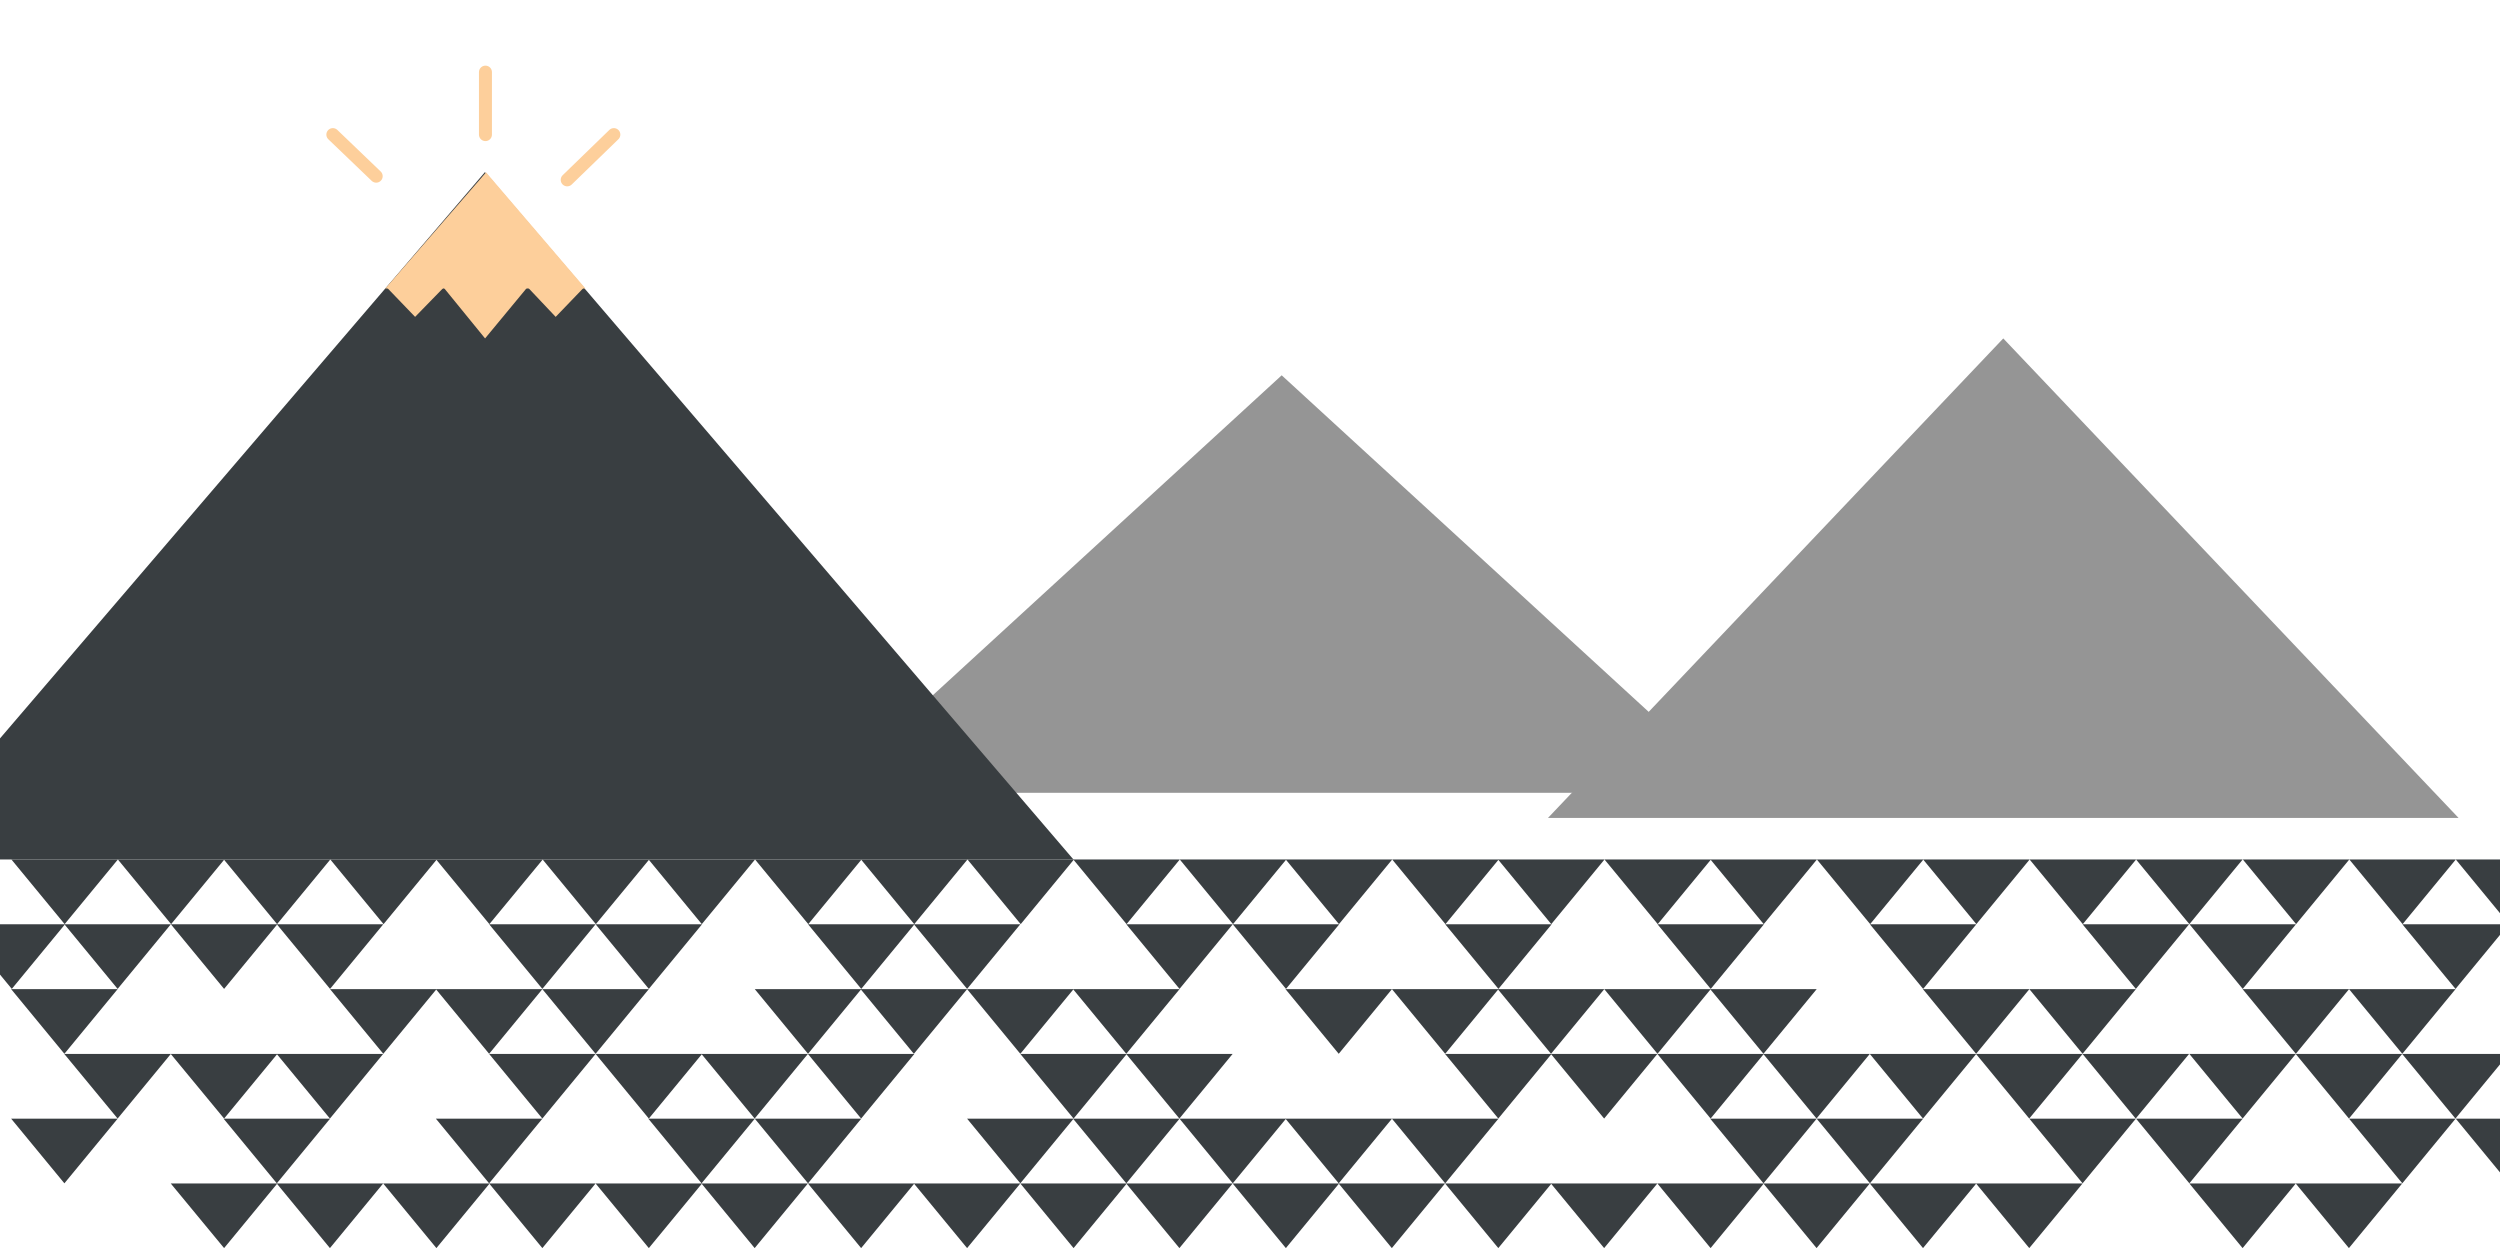 <?xml version="1.0" encoding="utf-8"?>
<!-- Generator: Adobe Illustrator 27.0.0, SVG Export Plug-In . SVG Version: 6.00 Build 0)  -->
<svg version="1.1" id="Layer_1" xmlns="http://www.w3.org/2000/svg" xmlns:xlink="http://www.w3.org/1999/xlink" x="0px" y="0px"
	 viewBox="0 0 1972.4 984.7" style="enable-background:new 0 0 1972.4 984.7;" xml:space="preserve">
<style type="text/css">
	.st0{fill:#959595;}
	.st1{fill:#393E41;}
	.st2{fill:#FDCF9B;}
	.st3{fill:none;stroke:#FDCF9B;stroke-width:10.24;stroke-linecap:round;}
</style>
<polygon class="st0" points="1580.5,267 1939.7,645.3 1221.3,645.3 "/>
<polygon class="st0" points="1011.2,296.1 1370.4,625.5 652,625.5 "/>
<polygon class="st1" points="382.6,135.8 846.9,678.1 -81.8,678.1 "/>
<g>
	<polygon class="st1" points="1643.3,729.1 1601.3,678.1 1685.3,678.1 	"/>
	<polygon class="st1" points="1727.3,729.1 1685.3,678.1 1769.3,678.1 	"/>
	<polygon class="st1" points="1559.3,729.1 1517.3,678.1 1601.3,678.1 	"/>
	<polygon class="st1" points="1475.5,729.1 1433.5,678.1 1517.5,678.1 	"/>
	<polygon class="st1" points="1391.5,729.1 1349.5,678.1 1433.5,678.1 	"/>
	<polygon class="st1" points="1307.9,729.1 1265.9,678.1 1349.9,678.1 	"/>
	<polygon class="st1" points="1223.9,729.1 1181.9,678.1 1265.9,678.1 	"/>
	<polygon class="st1" points="1140.4,729.1 1098.4,678.1 1182.4,678.1 	"/>
	<polygon class="st1" points="1056.4,729.1 1014.4,678.1 1098.4,678.1 	"/>
	<polygon class="st1" points="972.8,729.1 930.8,678.1 1014.8,678.1 	"/>
	<polygon class="st1" points="888.8,729.1 846.8,678.1 930.8,678.1 	"/>
	<polygon class="st1" points="805.3,729.1 763.3,678.1 847.3,678.1 	"/>
	<polygon class="st1" points="721.3,729.1 679.3,678.1 763.3,678.1 	"/>
	<polygon class="st1" points="637.7,729.1 595.7,678.1 679.7,678.1 	"/>
	<polygon class="st1" points="553.7,729.1 511.7,678.1 595.7,678.1 	"/>
	<polygon class="st1" points="470.1,729.1 428.1,678.1 512.2,678.1 	"/>
	<polygon class="st1" points="386.1,729.1 344.1,678.1 428.2,678.1 	"/>
	<polygon class="st1" points="302.6,729.1 260.6,678.1 344.6,678.1 	"/>
	<polygon class="st1" points="218.6,729.1 176.6,678.1 260.6,678.1 	"/>
	<polygon class="st1" points="135,729.1 93,678.1 177,678.1 	"/>
	<polygon class="st1" points="51,729.1 9,678.1 93,678.1 	"/>
	<polygon class="st1" points="1685.1,780.2 1643.1,729.2 1727.1,729.2 	"/>
	<polygon class="st1" points="1517.3,780.2 1475.3,729.2 1559.3,729.2 	"/>
	<polygon class="st1" points="1349.7,780.2 1307.7,729.2 1391.7,729.2 	"/>
	<polygon class="st1" points="1182.2,780.2 1140.2,729.2 1224.2,729.2 	"/>
	<polygon class="st1" points="1014.6,780.2 972.6,729.2 1056.6,729.2 	"/>
	<polygon class="st1" points="930.6,780.2 888.6,729.2 972.6,729.2 	"/>
	<polygon class="st1" points="763,780.2 721,729.2 805,729.2 	"/>
	<polygon class="st1" points="679.5,780.2 637.5,729.2 721.5,729.2 	"/>
	<polygon class="st1" points="511.9,780.2 469.9,729.2 553.9,729.2 	"/>
	<polygon class="st1" points="427.9,780.2 385.9,729.2 469.9,729.2 	"/>
	<polygon class="st1" points="260.4,780.2 218.4,729.2 302.4,729.2 	"/>
	<polygon class="st1" points="176.8,780.2 134.8,729.2 218.8,729.2 	"/>
	<polygon class="st1" points="92.8,780.2 50.8,729.2 134.8,729.2 	"/>
	<polygon class="st1" points="9.3,780.2 -32.7,729.2 51.3,729.2 	"/>
	<polygon class="st1" points="1643.1,831.4 1601.1,780.4 1685.1,780.4 	"/>
	<polygon class="st1" points="1559.1,831.4 1517.1,780.4 1601.1,780.4 	"/>
	<polygon class="st1" points="1391.3,831.4 1349.3,780.4 1433.3,780.4 	"/>
	<polygon class="st1" points="1307.7,831.4 1265.7,780.4 1349.7,780.4 	"/>
	<polygon class="st1" points="1223.7,831.4 1181.7,780.4 1265.7,780.4 	"/>
	<polygon class="st1" points="1140.2,831.4 1098.2,780.4 1182.2,780.4 	"/>
	<polygon class="st1" points="1056.2,831.4 1014.2,780.4 1098.2,780.4 	"/>
	<polygon class="st1" points="888.6,831.4 846.6,780.4 930.6,780.4 	"/>
	<polygon class="st1" points="805,831.4 763,780.4 847,780.4 	"/>
	<polygon class="st1" points="721,831.4 679,780.4 763,780.4 	"/>
	<polygon class="st1" points="637.5,831.4 595.5,780.4 679.5,780.4 	"/>
	<polygon class="st1" points="469.9,831.4 427.9,780.4 511.9,780.4 	"/>
	<polygon class="st1" points="385.9,831.4 343.9,780.4 427.9,780.4 	"/>
	<polygon class="st1" points="302.4,831.4 260.4,780.4 344.4,780.4 	"/>
	<polygon class="st1" points="50.8,831.4 8.8,780.4 92.8,780.4 	"/>
	<polygon class="st1" points="1685,882.5 1643,831.5 1727.1,831.5 	"/>
	<polygon class="st1" points="1601,882.5 1559,831.5 1643.1,831.5 	"/>
	<polygon class="st1" points="1517.2,882.5 1475.2,831.5 1559.2,831.5 	"/>
	<polygon class="st1" points="1433.2,882.5 1391.2,831.5 1475.2,831.5 	"/>
	<polygon class="st1" points="1349.6,882.5 1307.6,831.5 1391.6,831.5 	"/>
	<polygon class="st1" points="1265.6,882.5 1223.6,831.5 1307.6,831.5 	"/>
	<polygon class="st1" points="1182.1,882.5 1140.1,831.5 1224.1,831.5 	"/>
	<polygon class="st1" points="930.5,882.5 888.5,831.5 972.5,831.5 	"/>
	<polygon class="st1" points="847,882.5 805,831.5 889,831.5 	"/>
	<polygon class="st1" points="679.4,882.5 637.4,831.5 721.4,831.5 	"/>
	<polygon class="st1" points="595.4,882.5 553.4,831.5 637.4,831.5 	"/>
	<polygon class="st1" points="511.9,882.5 469.9,831.5 553.9,831.5 	"/>
	<polygon class="st1" points="427.9,882.5 385.9,831.5 469.9,831.5 	"/>
	<polygon class="st1" points="260.3,882.5 218.3,831.5 302.3,831.5 	"/>
	<polygon class="st1" points="176.8,882.5 134.7,831.5 218.8,831.5 	"/>
	<polygon class="st1" points="92.8,882.5 50.7,831.5 134.8,831.5 	"/>
	<polygon class="st1" points="1643.1,933.6 1601.1,882.6 1685.1,882.6 	"/>
	<polygon class="st1" points="1727.3,933.6 1685.3,882.6 1769.3,882.6 	"/>
	<polygon class="st1" points="1475.3,933.6 1433.3,882.6 1517.3,882.6 	"/>
	<polygon class="st1" points="1391.3,933.6 1349.3,882.6 1433.3,882.6 	"/>
	<polygon class="st1" points="1140.2,933.6 1098.2,882.6 1182.2,882.6 	"/>
	<polygon class="st1" points="1056.2,933.6 1014.2,882.6 1098.2,882.6 	"/>
	<polygon class="st1" points="972.6,933.6 930.6,882.6 1014.6,882.6 	"/>
	<polygon class="st1" points="888.6,933.6 846.6,882.6 930.6,882.6 	"/>
	<polygon class="st1" points="805,933.6 763,882.6 847,882.6 	"/>
	<polygon class="st1" points="637.5,933.6 595.5,882.6 679.5,882.6 	"/>
	<polygon class="st1" points="553.5,933.6 511.5,882.6 595.5,882.6 	"/>
	<polygon class="st1" points="385.9,933.6 343.9,882.6 427.9,882.6 	"/>
	<polygon class="st1" points="218.4,933.6 176.4,882.6 260.4,882.6 	"/>
	<polygon class="st1" points="50.8,933.6 8.8,882.6 92.8,882.6 	"/>
	<polygon class="st1" points="1601,984.7 1559,933.7 1643.1,933.7 	"/>
	<polygon class="st1" points="1517.2,984.7 1475.2,933.7 1559.2,933.7 	"/>
	<polygon class="st1" points="1895.5,729.1 1853.5,678.1 1937.5,678.1 	"/>
	<polygon class="st1" points="1979.5,729.1 1937.5,678.1 2021.5,678.1 	"/>
	<polygon class="st1" points="1811.5,729.1 1769.5,678.1 1853.5,678.1 	"/>
	<polygon class="st1" points="1937.3,780.2 1895.3,729.2 1979.3,729.2 	"/>
	<polygon class="st1" points="1769.4,780.2 1727.4,729.2 1811.4,729.2 	"/>
	<polygon class="st1" points="1895.3,831.4 1853.3,780.4 1937.3,780.4 	"/>
	<polygon class="st1" points="1811.3,831.4 1769.3,780.4 1853.3,780.4 	"/>
	<polygon class="st1" points="1937.2,882.5 1895.2,831.5 1979.2,831.5 	"/>
	<polygon class="st1" points="1853.2,882.5 1811.2,831.5 1895.2,831.5 	"/>
	<polygon class="st1" points="1769.3,882.5 1727.3,831.5 1811.3,831.5 	"/>
	<polygon class="st1" points="1895.3,933.6 1853.3,882.6 1937.3,882.6 	"/>
	<polygon class="st1" points="1979.5,933.6 1937.5,882.6 2021.5,882.6 	"/>
	<polygon class="st1" points="1853.2,984.7 1811.2,933.7 1895.2,933.7 	"/>
	<polygon class="st1" points="1769.3,984.7 1727.3,933.7 1811.3,933.7 	"/>
	<polygon class="st1" points="1433.2,984.7 1391.2,933.7 1475.2,933.7 	"/>
	<polygon class="st1" points="1349.6,984.7 1307.6,933.7 1391.6,933.7 	"/>
	<polygon class="st1" points="1265.6,984.7 1223.6,933.7 1307.6,933.7 	"/>
	<polygon class="st1" points="1182.1,984.7 1140.1,933.7 1224.1,933.7 	"/>
	<polygon class="st1" points="1098.1,984.7 1056.1,933.7 1140.1,933.7 	"/>
	<polygon class="st1" points="1014.5,984.7 972.5,933.7 1056.5,933.7 	"/>
	<polygon class="st1" points="930.5,984.7 888.5,933.7 972.5,933.7 	"/>
	<polygon class="st1" points="847,984.7 805,933.7 889,933.7 	"/>
	<polygon class="st1" points="763,984.7 721,933.7 805,933.7 	"/>
	<polygon class="st1" points="679.4,984.7 637.4,933.7 721.4,933.7 	"/>
	<polygon class="st1" points="595.4,984.7 553.4,933.7 637.4,933.7 	"/>
	<polygon class="st1" points="511.9,984.7 469.9,933.7 553.9,933.7 	"/>
	<polygon class="st1" points="427.9,984.7 385.9,933.7 469.9,933.7 	"/>
	<polygon class="st1" points="344.3,984.7 302.3,933.7 386.3,933.7 	"/>
	<polygon class="st1" points="260.3,984.7 218.3,933.7 302.3,933.7 	"/>
	<polygon class="st1" points="176.8,984.7 134.7,933.7 218.8,933.7 	"/>
</g>
<g id="Group_163">
	<path id="Path_422" class="st2" d="M461.9,227.6H304l79.5-91.6L461.9,227.6L461.9,227.6z"/>
	<path id="Path_425" class="st2" d="M304.9,226.5h45.5L327.5,250L304.9,226.5z"/>
	<path id="Path_426" class="st2" d="M416.2,226.5H461L438.4,250L416.2,226.5z"/>
	<path id="Path_424" class="st2" d="M349.7,226.5h66.5L382.7,267L349.7,226.5z"/>
	<line id="Line_86" class="st3" x1="447.5" y1="141.9" x2="484.3" y2="106.2"/>
	<line id="Line_87" class="st3" x1="296.8" y1="139" x2="262.6" y2="106.2"/>
	<line id="Line_88" class="st3" x1="383" y1="106.2" x2="383" y2="56.9"/>
</g>
</svg>
